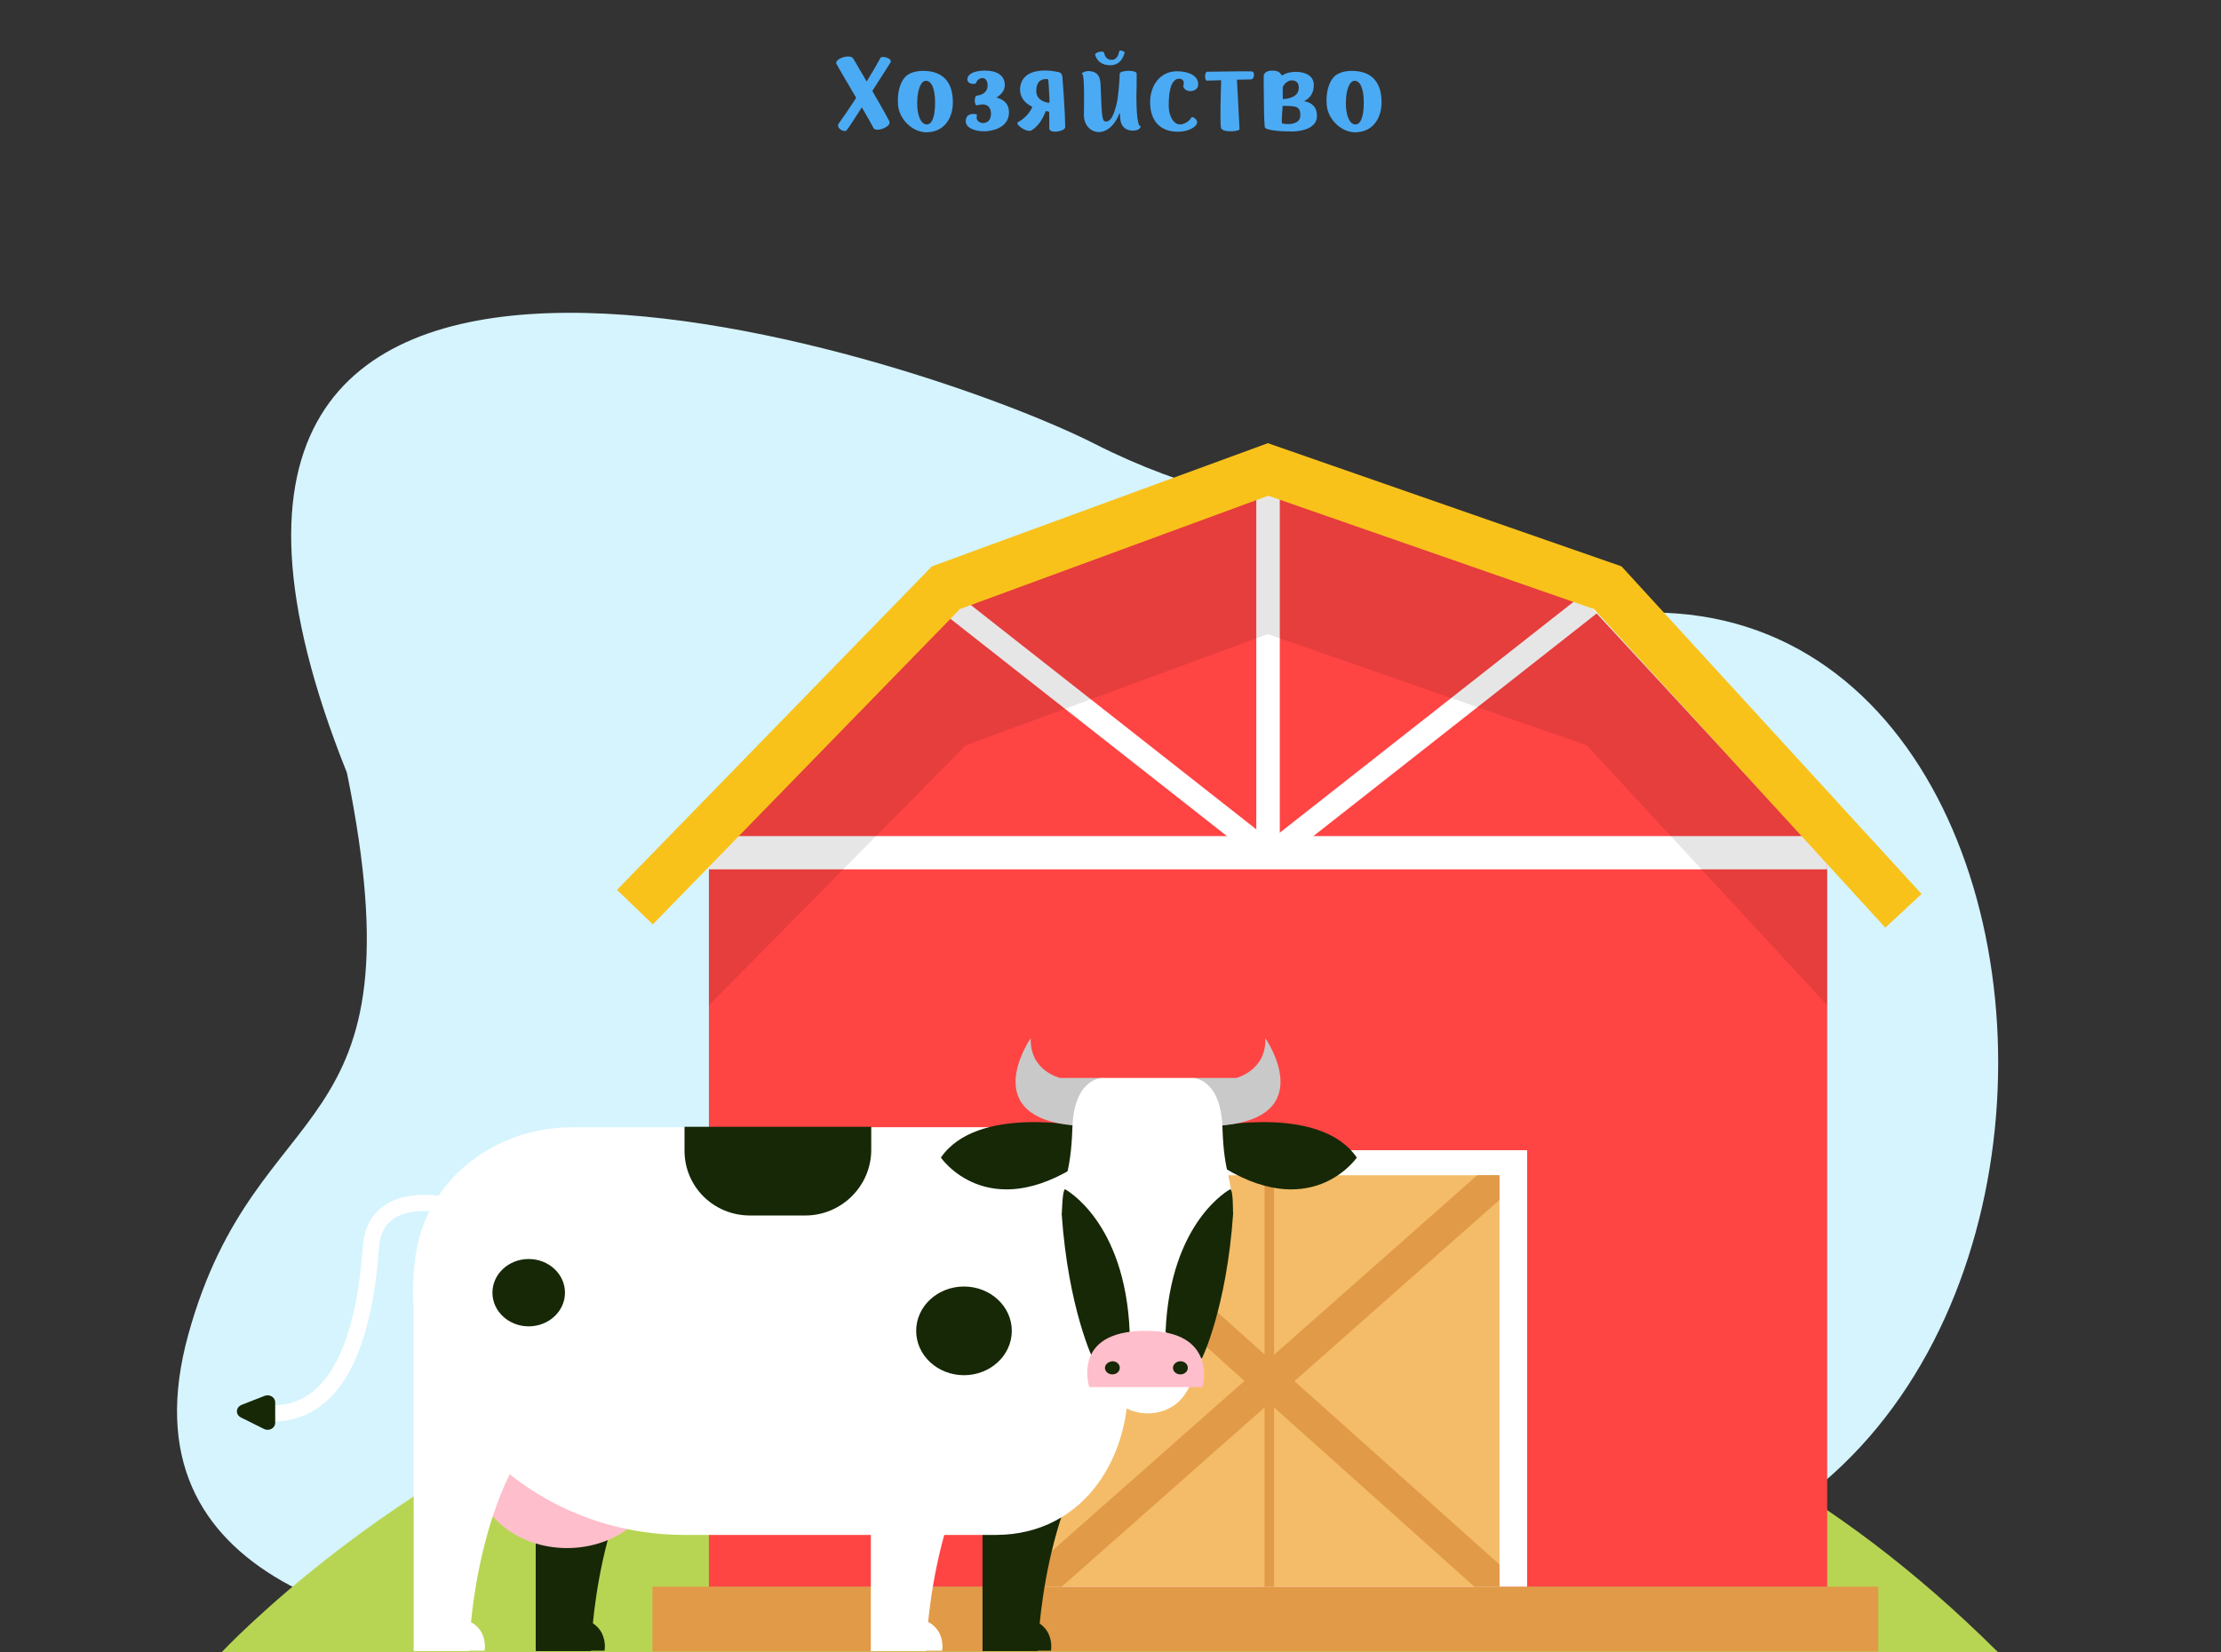 <svg width="516" height="384" fill="none" xmlns="http://www.w3.org/2000/svg"><rect width="100%" height="100%" fill="#333333" stroke="none"/><path d="M383.704 142.346c-52.409-24.829-86.841-17.583-129.276-39.154-42.436-21.571-238.462-84.994-173.824 76.399C98.5 267.425 59.727 252.322 43.767 310.06c-15.96 57.738 43.793 70.492 88.739 73.079 87.586 5.04 60.771-32.47 150.07-32.47C495.51 441.258 510.36 142.346 383.704 142.346z" fill="#D5F4FE"/><path d="M51.461 383.986s156.864-168.1 311.237 0H51.461z" fill="#B7D553"/><path d="M152.999 383.986s156.863-153.5 311.237 0H152.999z" fill="#B7D553"/><path d="M436.382 368.72H151.576v15.075h284.806V368.72z" fill="#E19A47"/><path d="M424.507 200.501l-55.831-60.398-74.122-25.762-70.196 25.762-59.662 60.398V368.72h259.811V200.501z" fill="#F44"/><path d="M297.331 111.669h-5.459v87.497h5.459v-87.497z" fill="#fff"/><path d="M371.536 135.177l-78.644 61.819 3.381 4.27 78.644-61.819-3.381-4.27z" fill="#fff"/><path d="M218.667 135.186l-3.381 4.27 78.644 61.82 3.381-4.27-78.644-61.82z" fill="#fff"/><path d="M424.507 194.299H164.696v7.729h259.811v-7.729z" fill="#fff"/><path opacity=".1" d="M164.696 233.611l59.662-60.399 70.196-25.857 74.122 25.857 55.831 60.399v-33.11l-55.831-60.398-74.122-25.762-70.196 25.762-59.662 60.398v33.11z" fill="#000"/><path d="M151.672 214.814l-8.332-8.015 73.165-75.188 78.049-28.625 82.166 28.625 69.717 76.142-8.427 7.824-67.706-74.043-75.655-26.334-71.632 26.334-71.345 73.28z" fill="#F9C21B"/><path d="M354.79 267.293H234.988V368.72H354.79V267.293z" fill="#fff"/><path d="M348.374 273.113H241.5v95.607h106.874v-95.607z" fill="#F4BC68"/><path d="M342.532 368.72L241.5 278.265v-5.152h5.746l101.128 90.454v5.153h-5.842z" fill="#E19A47"/><path d="M241.5 362.995l101.702-89.882h5.172v5.725L246.671 368.72H241.5v-5.725z" fill="#E19A47"/><path d="M295.99 273.113h-2.202v95.607h2.202v-95.607z" fill="#E19A47"/><path d="M124.461 304.123V383.7h12.832s.766-37.212 19.345-55.246l-32.177-24.331z" fill="#162806"/><path d="M131.26 383.605h9.193s1.533-7.92-9.193-7.92v7.92z" fill="#162806"/><path d="M131.739 359.751c11.741 0 21.26-7.946 21.26-17.748 0-9.801-9.519-17.747-21.26-17.747-11.742 0-21.26 7.946-21.26 17.747 0 9.802 9.518 17.748 21.26 17.748z" fill="#FFBECB"/><path d="M228.27 304.123V383.7h12.833s.766-37.212 19.344-55.246l-32.177-24.331z" fill="#162806"/><path d="M234.974 383.605h9.193s1.533-7.92-9.193-7.92v7.92z" fill="#162806"/><path d="M260.064 261.949h-127.08c-18.387 0-33.997 12.595-36.391 29.579-1.15 8.397-1.34 17.27 4.309 29.102 10.343 21.659 32.752 36.067 58.13 36.067h72.303c20.781 0 32.081-18.797 30.645-38.071l-1.916-56.677z" fill="#fff"/><path d="M96.114 304.123V383.7h12.833s.766-37.212 19.344-55.246l-32.177-24.331z" fill="#fff"/><path d="M103.392 383.605h9.194s1.532-7.92-9.194-7.92v7.92zM202.318 304.123V383.7h12.832s.767-37.212 19.345-55.246l-32.177-24.331z" fill="#fff"/><path d="M209.692 383.605h9.193s1.533-7.92-9.193-7.92v7.92z" fill="#fff"/><path d="M108.085 281.032s-20.877-6.87-21.93 8.97c-1.15 15.839-5.555 40.17-24.804 38.357" stroke="#fff" stroke-width="3.763" stroke-miterlimit="10"/><path d="M63.937 325.878v4.771c0 1.24-1.436 2.003-2.586 1.431l-5.362-2.672c-1.341-.668-1.245-2.385.191-2.958l5.363-2.099c1.15-.381 2.394.382 2.394 1.527zM174.259 282.464h12.832c8.428 0 15.323-6.87 15.323-15.267v-5.343h-43.382v5.343c-.096 8.492 6.704 15.267 15.227 15.267zM223.961 319.58c6.135 0 11.109-4.613 11.109-10.305 0-5.691-4.974-10.305-11.109-10.305s-11.109 4.614-11.109 10.305c0 5.692 4.974 10.305 11.109 10.305zM122.833 308.226c4.654 0 8.427-3.503 8.427-7.824s-3.773-7.824-8.427-7.824c-4.655 0-8.428 3.503-8.428 7.824s3.773 7.824 8.428 7.824zM282.473 261.758s24.421-4.961 32.752 7.252c0 0-10.821 15.839-32.752 1.145v-8.397zM251.35 261.758s-24.421-4.961-32.752 7.252c0 0 10.821 15.839 32.752 1.145v-8.397z" fill="#162806"/><path d="M277.11 250.499h10.056s7.086-1.622 6.799-9.255c0 0 13.216 18.988-11.492 20.419l-5.363-11.164zM256.329 250.499h-10.055s-7.087-1.622-6.799-9.255c0 0-13.216 18.988 11.492 20.419l5.362-11.164z" fill="#C9C9C9"/><path d="M249.147 262.045c.383-11.546 6.895-11.546 6.895-11.546h21.068s6.512 0 6.896 11.546c.383 11.545 2.298 10.782 2.298 19.846 0 6.679-3.926 31.106-10.917 41.983-3.927 6.107-13.503 6.107-17.525 0-6.991-10.877-10.918-35.304-10.918-41.983-.095-8.969 1.82-8.206 2.203-19.846z" fill="#fff"/><path d="M285.825 276.357s-13.982 7.347-15.035 33.205l8.427 6.202s5.746-11.641 7.279-33.778c-.096.096.095-5.247-.671-5.629zM247.423 276.357s13.982 7.347 15.035 33.205l-8.427 6.488s-5.842-11.832-7.374-33.968c.096 0 .096-5.343.766-5.725z" fill="#162806"/><path d="M279.409 322.347h-26.336s-4.309-13.072 13.025-13.072c16.95-.095 13.311 13.072 13.311 13.072z" fill="#FFBECB"/><path d="M272.514 317.863c0 .859.766 1.526 1.723 1.526.958 0 1.724-.667 1.724-1.526s-.766-1.527-1.724-1.527c-.957 0-1.723.764-1.723 1.527zM256.712 317.863c0 .859.767 1.526 1.724 1.526.958 0 1.724-.667 1.724-1.526s-.766-1.527-1.724-1.527c-.957.096-1.724.764-1.724 1.527z" fill="#162806"/><path d="M204.552 13.462c-.864 1.6-1.984 3.52-3.2 5.472-1.472-2.528-2.752-4.672-3.072-5.248-.704-1.344-4.608 0-3.936 1.216.608 1.088 2.624 4.512 4.576 7.84-1.6 2.464-3.104 4.64-4.032 5.92-.8 1.088 1.216 2.176 1.76 1.664.224-.192 1.76-2.528 3.584-5.376 1.312 2.24 2.368 4.128 2.688 4.768.544 1.152 4.352-.256 3.68-1.568-.8-1.568-2.368-4.32-3.936-7.008 1.792-2.784 3.456-5.408 4.192-6.56.672-1.024-1.984-1.728-2.304-1.12zm10.68 17.28c3.776 0 6.144-2.848 6.144-7.008 0-4.672-2.336-7.264-6.912-7.264-2.336 0-3.584.832-4.064 1.312-1.344 1.344-1.984 3.84-1.76 6.624.288 3.36 3.392 6.336 6.592 6.336zm.064-1.824c-1.28 0-2.208-1.952-2.208-4.896 0-3.168.864-5.248 2.016-5.248 1.376 0 2.144 1.952 2.144 5.024 0 3.168-.64 5.12-1.952 5.12zm13.392 1.6c1.152 0 5.728-.48 5.728-4.448 0-1.824-1.088-2.944-2.912-3.392 1.376-.864 2.08-1.952 1.92-3.296-.192-1.856-1.792-2.976-4.576-2.976-2.112 0-3.712.608-4.032 1.6-.512 1.664 1.824 1.632 1.92 1.344.224-.672.768-1.216 1.536-1.216.736 0 1.152.672 1.184 1.696.032 1.248-.896 2.24-2.496 2.4-.736.096-.608 2.496.096 2.24 1.952-.608 3.264.128 3.168 2.176-.096 1.28-.736 1.952-1.952 1.952-.288 0-1.76-.384-1.28-1.856.096-.32-2.624-.8-2.624 1.408 0 1.632 2.208 2.368 4.32 2.368zm18.183-12.032c-.064-1.76-.544-1.664-1.792-1.888-1.472-.288-7.456-.96-8.064 3.648-.224 1.952.736 3.584 2.816 4.576-.448 1.248-1.824 2.816-3.264 3.52-.96.48 2.016 2.624 3.136 1.92 1.696-1.088 2.592-2.752 3.264-4.448.128 0 .288.032.448.064.384.064.32.16.352.672.032.416 0 2.816 0 3.264 0 1.376 3.712.736 3.712-.288-.032-3.52-.544-10.208-.608-11.04zm-3.424 5.376c-1.056-.192-2.816-.832-2.688-2.944.064-1.632.736-2.56 2.4-2.56.32 0 .32 0 .416.48.032.288.256 3.808.256 4.736 0 .224 0 .352-.384.288zm14.551-8.704c1.376 0 2.688-.736 3.296-2.912.064-.256-1.184-.8-1.28-.288-.224 1.152-.768 1.952-1.696 1.952-.608 0-1.504-.192-1.824-1.664-.128-.576-2.272-.096-2.048.576.736 2.144 2.528 2.336 3.552 2.336zm-6.176 11.68c0 1.248.576 2.624 1.696 3.328 2.368 1.472 5.152-.288 6.432-3.552.256-.672.256-.16.288.672.128 2.624 1.824 3.072 2.976 3.072 1.728 0 1.856-1.024 1.728-1.056-.928-.096-.896-5.696-.928-6.72.064-1.792.064-3.648.064-5.472 0-.928-3.904-.8-3.936 0-.032 1.216-.288 5.568-.768 7.2-.288 1.056-.928 3.904-2.368 3.936-.992.032-1.024-.896-1.312-8.672-.096-1.6-.576-2.752-2.208-3.008-1.6-.256-2.432.64-2.08.64.64 0 .416 7.84.416 9.632zm21.812 3.776c2.304 0 4-.928 4.416-1.856.416-.928-1.056-1.824-1.248-1.472-.48.96-1.952 1.824-3.04 1.6-.864-.192-2.24-1.44-2.24-4.48 0-4.32.992-6.112 2.432-6.112.896 0 1.28.672.96 1.664-.064.192.32 1.216 1.568 1.216 1.184 0 1.888-.64 1.888-1.568.064-1.952-2.144-3.04-4.928-3.04-3.968 0-6.24 3.36-6.24 7.2 0 4.256 2.304 6.848 6.432 6.848zm17.214-14.016c-1.888-.096-8.736.096-10.336.064-.704 0-.704 2.08-.096 2.08.384 0 1.728-.064 3.296-.096-.096 2.912-.288 9.44-.064 10.976.16 1.312 4.32.928 4.32.416-.256-5.504-.48-9.568-.608-11.52 1.44-.032 2.72-.064 3.232-.064.896 0 .992-1.792.256-1.856zm12.113 6.912c1.696-.832 2.272-2.24 2.272-3.776 0-3.712-5.888-3.456-7.328-2.176-.544-.32-.352-1.152-2.368-1.152-1.184 0-1.92.544-1.952 1.28-.032 1.024.064 4.256.064 6.496 0 2.304.032 3.52.192 5.344.064.8 4.128 1.056 6.496 1.024 1.984-.032 5.632-.672 5.632-3.616 0-1.792-.896-3.072-3.008-3.424zm-2.912-4.832c.672 0 1.696.192 1.696 1.728 0 1.472-1.184 2.496-3.712 2.624 0-.864-.032-1.088-.032-2.624 0-.544 1.056-1.728 2.048-1.728zm2.048 8.288c-.096 1.664-2.112 2.144-4.192 1.728-.256-.064-.032-2.432.096-4.096.64 0 1.536 0 2.336.096.8.096 1.888.256 1.76 2.272zm12.729 3.776c3.776 0 6.144-2.848 6.144-7.008 0-4.672-2.336-7.264-6.912-7.264-2.336 0-3.584.832-4.064 1.312-1.344 1.344-1.984 3.84-1.76 6.624.288 3.36 3.392 6.336 6.592 6.336zm.064-1.824c-1.28 0-2.208-1.952-2.208-4.896 0-3.168.864-5.248 2.016-5.248 1.376 0 2.144 1.952 2.144 5.024 0 3.168-.64 5.12-1.952 5.12z" fill="#4BAAF4"/></svg>